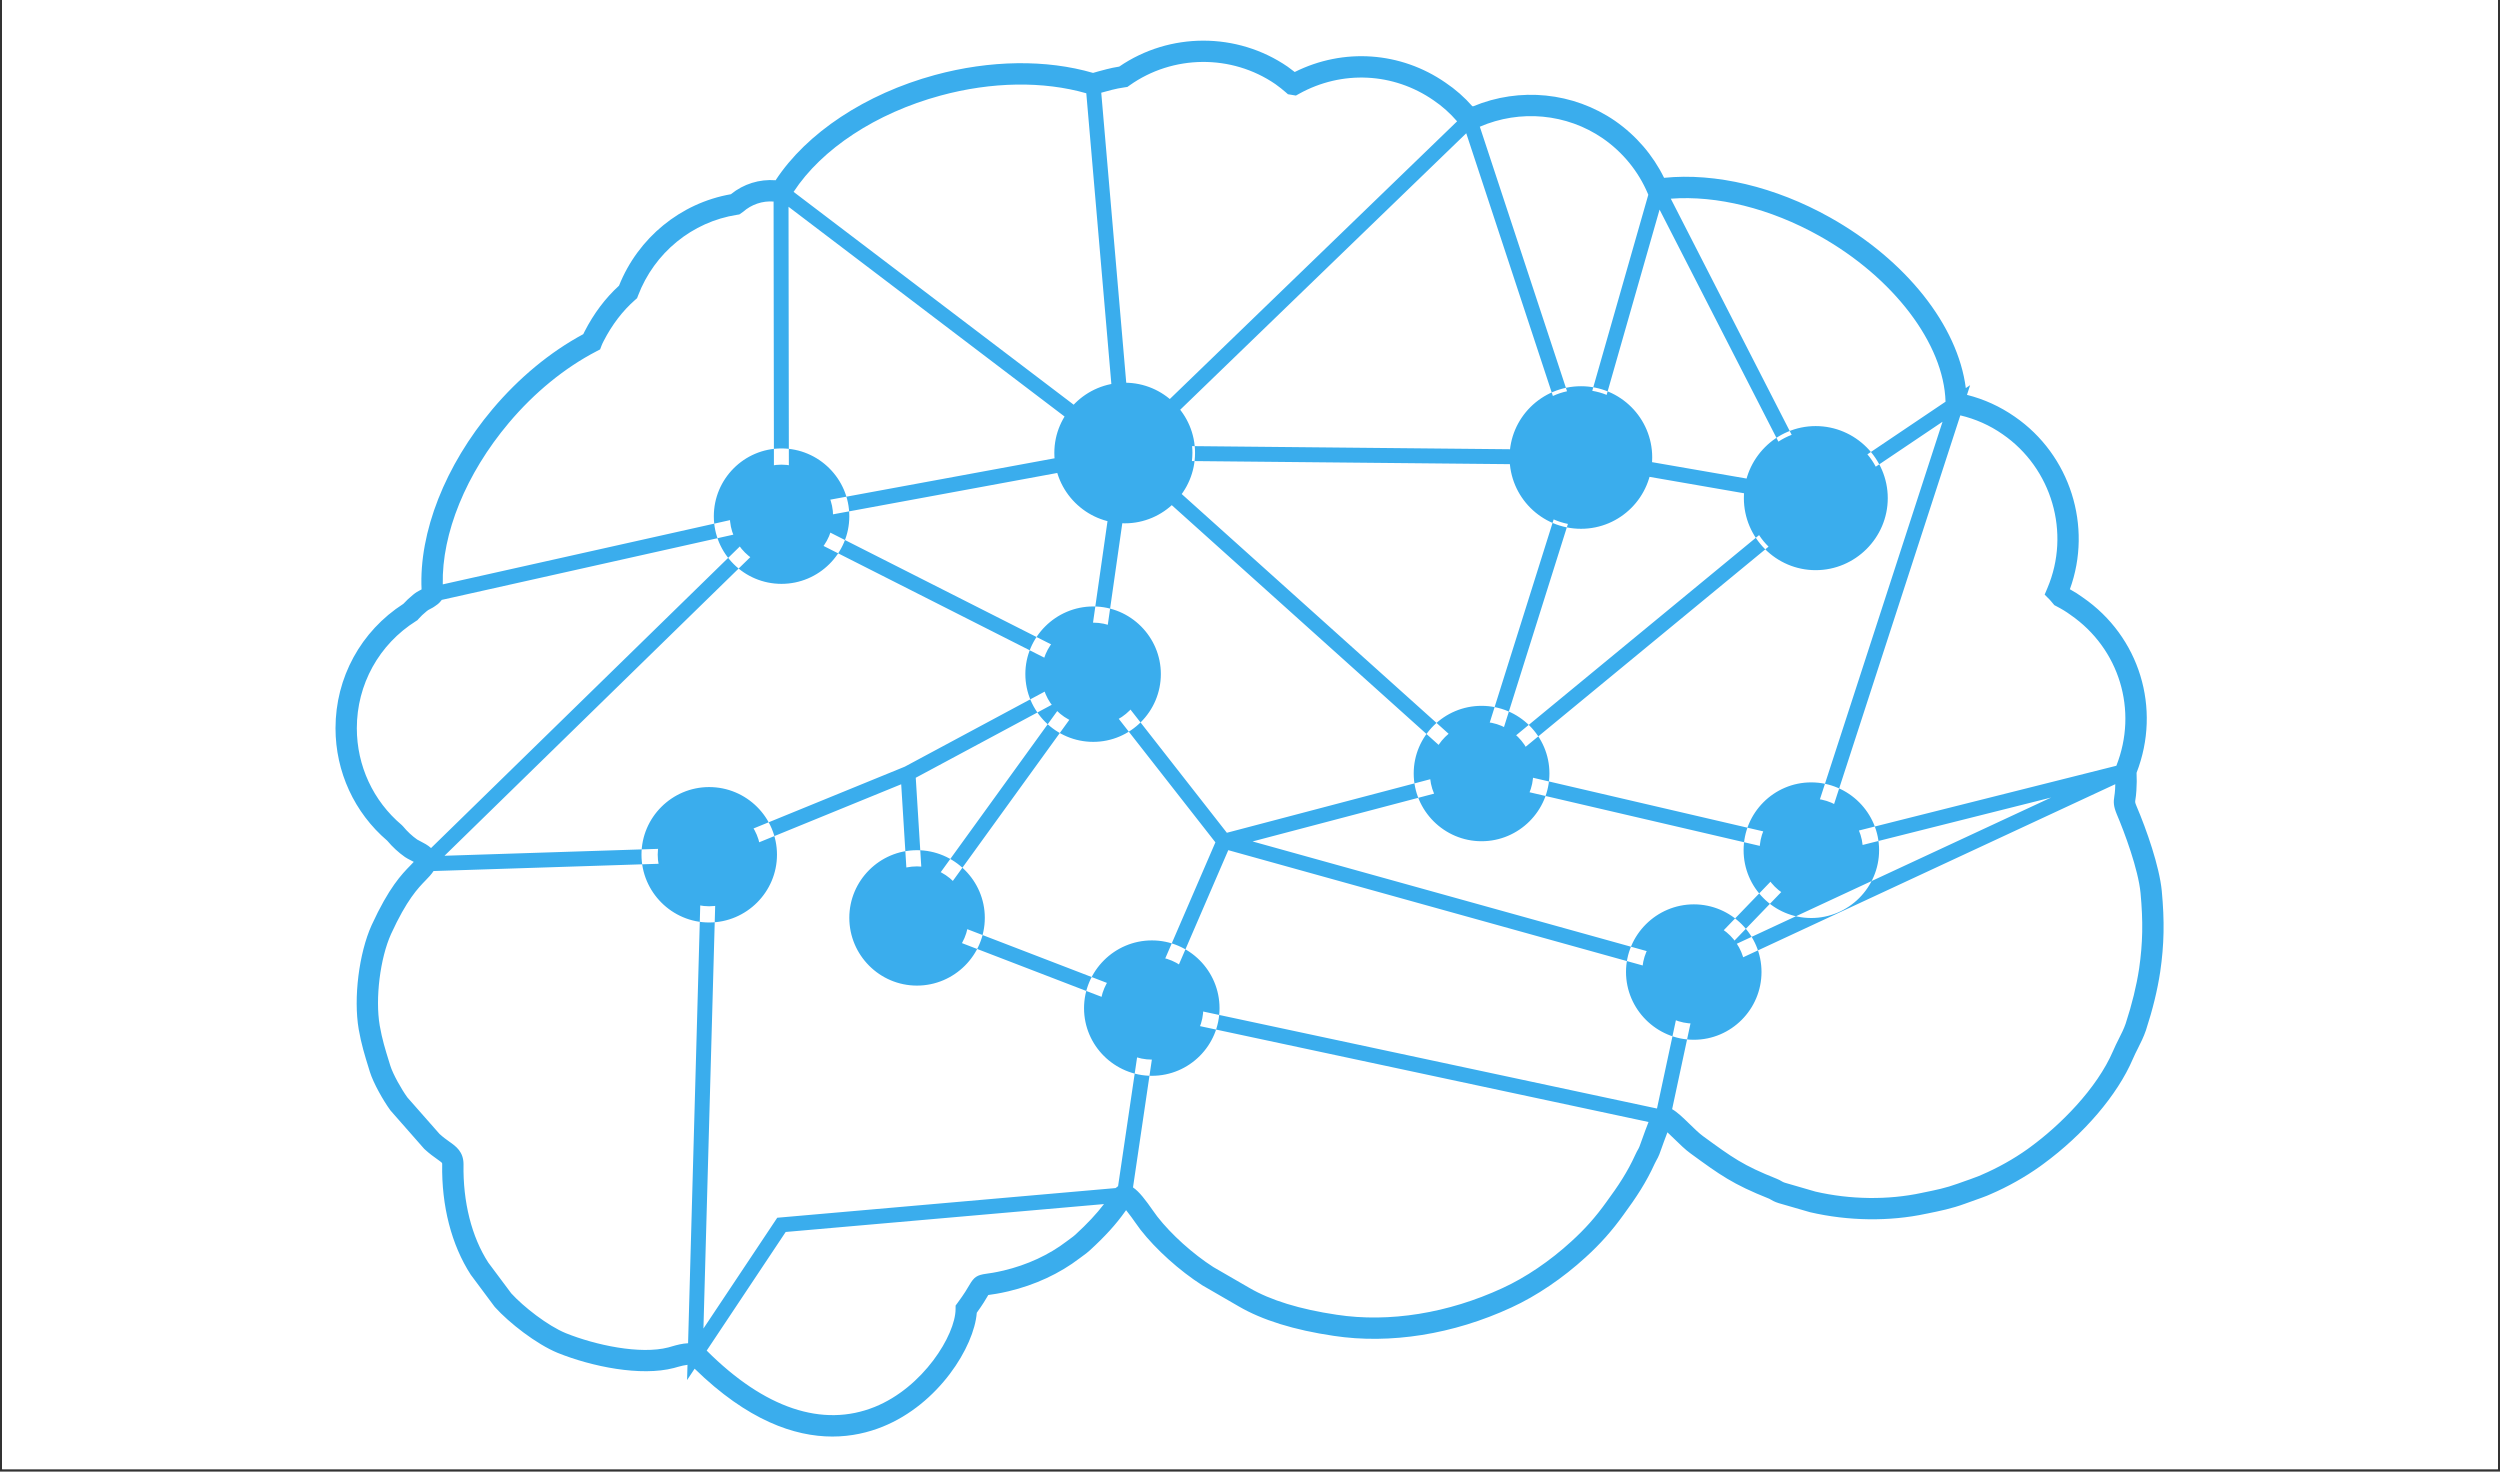 <svg xmlns="http://www.w3.org/2000/svg" xmlns:xlink="http://www.w3.org/1999/xlink" width="1004" zoomAndPan="magnify" viewBox="0 0 753 443.25" height="591" preserveAspectRatio="xMidYMid meet" version="1.0"><rect x="0" y="0" width="753" height="443.25" fill="#333333" stroke="none"/><defs><clipPath id="02bbeaa96c"><path d="M 0.637 0 L 752.363 0 L 752.363 442.5 L 0.637 442.5 Z M 0.637 0 " clip-rule="nonzero"/></clipPath><clipPath id="4dcd12e495"><path d="M 101.004 12 L 652 12 L 652 432.66 L 101.004 432.66 Z M 101.004 12 " clip-rule="nonzero"/></clipPath></defs><g clip-path="url(#02bbeaa96c)"><path fill="#ffffff" d="M 0.637 0 L 752.363 0 L 752.363 449.988 L 0.637 449.988 Z M 0.637 0 " fill-opacity="1" fill-rule="nonzero"/><path fill="#ffffff" d="M 0.637 0 L 752.363 0 L 752.363 442.5 L 0.637 442.5 Z M 0.637 0 " fill-opacity="1" fill-rule="nonzero"/><path fill="#ffffff" d="M 0.637 0 L 752.363 0 L 752.363 442.5 L 0.637 442.5 Z M 0.637 0 " fill-opacity="1" fill-rule="nonzero"/></g><path fill="#3aaded" d="M 376.41 393.762 C 376.41 393.957 376.402 394.156 376.398 394.352 C 376.387 394.75 376.355 395.152 376.316 395.543 C 376.355 395.145 376.387 394.75 376.398 394.352 C 376.402 394.156 376.41 393.957 376.41 393.762 " fill-opacity="1" fill-rule="nonzero"/><g clip-path="url(#4dcd12e495)"><path fill="#3aaded" d="M 545.543 271.621 C 554.09 271.621 561.098 264.621 561.098 256.078 C 561.098 247.539 554.09 240.531 545.543 240.531 C 536.992 240.531 529.992 247.539 529.992 256.078 C 529.992 264.621 536.992 271.621 545.543 271.621 Z M 545.543 276.504 C 556.789 276.504 565.984 267.316 565.984 256.078 C 565.984 244.836 556.789 235.652 545.543 235.652 C 534.297 235.652 525.172 244.836 525.172 256.078 C 525.172 267.316 534.297 276.504 545.543 276.504 Z M 510.191 308.297 C 518.746 308.297 525.684 301.363 525.684 292.754 C 525.684 284.211 518.746 277.273 510.191 277.273 C 501.648 277.273 494.641 284.211 494.641 292.754 C 494.641 301.363 501.648 308.297 510.191 308.297 Z M 510.191 313.176 C 521.445 313.176 530.566 303.992 530.566 292.754 C 530.566 281.578 521.445 272.391 510.191 272.391 C 498.949 272.391 489.754 281.578 489.754 292.754 C 489.754 303.992 498.949 313.176 510.191 313.176 Z M 346.949 319.152 C 355.5 319.152 362.438 312.215 362.438 303.672 C 362.438 295.129 355.5 288.129 346.949 288.129 C 338.402 288.129 331.395 295.129 331.395 303.672 C 331.395 312.215 338.402 319.152 346.949 319.152 Z M 346.949 324.035 C 358.195 324.035 367.324 314.914 367.324 303.672 C 367.324 292.43 358.195 283.25 346.949 283.25 C 335.699 283.25 326.512 292.43 326.512 303.672 C 326.512 314.914 335.699 324.035 346.949 324.035 Z M 276.188 291.98 C 284.734 291.98 291.742 285.047 291.742 276.438 C 291.742 267.898 284.734 260.957 276.188 260.957 C 267.641 260.957 260.637 267.898 260.637 276.438 C 260.637 285.047 267.641 291.98 276.188 291.98 Z M 276.188 296.863 C 287.434 296.863 296.625 287.676 296.625 276.438 C 296.625 265.262 287.434 256.078 276.188 256.078 C 264.941 256.078 255.812 265.262 255.812 276.438 C 255.812 287.676 264.941 296.863 276.188 296.863 Z M 213.59 272.969 C 222.199 272.969 229.141 265.969 229.141 257.43 C 229.141 248.887 222.199 241.887 213.59 241.887 C 205.039 241.887 198.102 248.887 198.102 257.43 C 198.102 265.969 205.039 272.969 213.59 272.969 Z M 213.59 277.852 C 224.836 277.852 234.027 268.668 234.027 257.43 C 234.027 246.184 224.836 237.066 213.59 237.066 C 202.406 237.066 193.215 246.184 193.215 257.43 C 193.215 268.668 202.406 277.852 213.59 277.852 Z M 329.277 218.566 C 337.824 218.566 344.762 211.633 344.762 203.023 C 344.762 194.484 337.824 187.543 329.277 187.543 C 320.66 187.543 313.723 194.484 313.723 203.023 C 313.723 211.633 320.66 218.566 329.277 218.566 Z M 329.277 223.449 C 340.52 223.449 349.648 214.266 349.648 203.023 C 349.648 191.852 340.52 182.664 329.277 182.664 C 318.027 182.664 308.836 191.852 308.836 203.023 C 308.836 214.266 318.027 223.449 329.277 223.449 Z M 446.246 248.496 C 454.793 248.496 461.801 241.496 461.801 232.957 C 461.801 224.414 454.793 217.414 446.246 217.414 C 437.695 217.414 430.691 224.414 430.691 232.957 C 430.691 241.496 437.695 248.496 446.246 248.496 Z M 446.246 253.379 C 457.492 253.379 466.688 244.195 466.688 232.957 C 466.688 221.711 457.492 212.598 446.246 212.598 C 435 212.598 425.809 221.711 425.809 232.957 C 425.809 244.195 435 253.379 446.246 253.379 Z M 546.879 171.734 C 558.816 171.734 568.594 161.961 568.594 150.039 C 568.594 138.113 558.816 128.336 546.879 128.336 C 534.945 128.336 525.254 138.113 525.254 150.039 C 525.254 161.961 534.945 171.734 546.879 171.734 Z M 644.73 268.969 C 644.043 261.848 639.91 250.719 637.582 245.266 C 636.543 242.727 636.562 241.59 636.844 239.77 C 636.922 239.273 637.016 238.648 637.066 237.723 C 637.102 237.199 637.109 236.707 637.121 236.199 L 512.16 294.324 L 503.645 334.082 C 505.227 334.984 506.887 336.59 508.828 338.48 C 510.277 339.898 511.777 341.355 512.914 342.18 C 521.965 348.785 525.004 351 535.102 355.027 C 535.75 355.27 536.246 355.562 536.613 355.781 C 536.953 355.98 537.137 356.094 537.59 356.234 L 546.82 358.91 C 557.266 361.328 568.684 361.48 578.801 359.305 L 579.219 359.215 C 583.066 358.434 586.109 357.82 589.621 356.535 C 590.395 356.234 591.234 355.949 592.066 355.664 C 592.906 355.375 593.742 355.094 594.547 354.77 L 595.055 354.582 C 595.852 354.289 596.207 354.164 596.949 353.816 C 601.711 351.777 606.543 349.066 610.648 346.141 L 611.574 345.465 C 620.379 339.02 631.543 328.023 636.492 316.473 C 636.98 315.301 637.574 314.125 638.168 312.938 C 638.969 311.355 639.723 309.863 640.258 308.289 C 642.184 302.375 643.508 296.957 644.301 291.758 C 645.406 284.137 645.531 277.531 644.73 268.969 Z M 507.551 294.352 L 369.957 256.07 L 350.102 302.043 L 499.031 333.879 C 499.055 333.867 499.07 333.855 499.094 333.844 Z M 496.539 337.945 L 348.824 306.375 L 341.258 357.645 C 343.188 358.969 345.039 361.445 347.277 364.633 C 347.785 365.348 348.23 365.992 348.582 366.438 C 352.793 371.832 359.258 377.652 365.461 381.641 L 376.324 387.922 C 382.711 391.652 391.559 394.367 402.625 396.004 C 418.441 398.414 436.168 395.555 452.543 387.98 C 459.512 384.789 466.863 379.805 473.254 373.949 C 477.336 370.242 480.586 366.602 483.797 362.113 C 487.461 357.133 490.184 353.016 492.551 347.82 C 492.867 347.117 493.121 346.664 493.355 346.254 C 493.516 345.973 493.664 345.719 493.832 345.281 C 493.922 345.066 494.098 344.555 494.344 343.867 C 495.285 341.238 495.98 339.336 496.539 337.945 Z M 344.461 305.121 L 274.031 278.02 L 271.441 236.223 L 215.797 258.953 L 211.875 400.152 L 234.105 366.785 L 336.02 357.848 C 336.258 357.645 336.508 357.457 336.766 357.273 Z M 332.52 362.668 L 236.648 371.07 L 212.855 406.801 C 230.285 424.215 247.758 430.094 263.449 423.77 C 278.055 417.875 287.789 402.117 287.82 394.285 L 287.824 393.238 L 288.449 392.391 C 290.457 389.672 291.395 388.055 291.953 387.094 C 293.391 384.617 294.258 384.039 297.113 383.645 C 298.129 383.512 299.664 383.297 302.258 382.695 C 309.387 381.004 315.969 377.961 321.277 373.895 C 321.723 373.547 322.129 373.254 322.504 372.984 C 322.988 372.629 323.414 372.332 323.879 371.902 C 327.539 368.551 330.246 365.641 332.52 362.668 Z M 211.273 259.754 L 130.59 262.355 C 129.902 263.395 129.102 264.234 128.191 265.164 C 125.938 267.48 122.527 270.977 117.793 281.309 C 114.488 288.621 112.98 300.758 114.375 308.914 C 115.102 313.047 116.035 316.059 117.219 319.875 L 117.555 320.965 C 118.363 323.547 120.898 328.059 122.715 330.562 L 132.398 341.559 C 133.516 342.57 134.492 343.262 135.355 343.879 C 137.352 345.289 139.613 346.895 139.613 350.688 C 139.41 362.039 142.059 372.531 147.07 380.289 L 153.988 389.555 C 157.676 393.602 164.949 399.297 170.398 401.543 C 179.352 405.152 192.863 408.047 201.336 405.836 L 202.398 405.531 C 203.859 405.105 205.465 404.668 207.25 404.582 Z M 125.652 252.871 C 125.887 253.031 126.266 253.215 126.664 253.414 C 127.656 253.918 128.852 254.539 129.832 255.43 L 228.145 159.414 L 133.051 180.688 L 132.836 180.969 C 132.188 181.805 131.539 182.227 131.066 182.539 C 130.941 182.613 130.801 182.707 130.637 182.828 L 130.312 183.031 C 129.93 183.242 129.648 183.391 129.41 183.512 C 128.992 183.723 128.93 183.758 128.465 184.133 C 127.516 184.902 126.699 185.68 126.039 186.438 L 125.727 186.797 L 125.32 187.055 C 114.148 194.082 107.477 206.156 107.477 219.336 C 107.477 230.629 112.402 241.25 120.988 248.484 L 121.398 248.902 C 122.656 250.426 124.125 251.801 125.652 252.871 Z M 133.363 176.012 L 233.121 153.699 L 233.004 60.703 C 229.668 60.449 226.359 61.555 223.816 63.805 L 222.688 64.59 L 221.988 64.703 C 208.496 66.797 197.074 76.129 192.172 89.062 L 191.887 89.812 L 191.285 90.34 C 187.531 93.633 184.34 97.809 181.805 102.754 C 181.559 103.242 181.344 103.66 181.188 104.086 L 180.754 105.238 L 179.66 105.809 C 170.082 110.785 160.953 118.242 153.254 127.379 C 140.332 142.73 133.031 160.684 133.363 176.012 Z M 133.883 257.754 L 213.113 255.195 L 272.523 230.922 L 324.41 203.082 L 235.797 158.234 Z M 321.727 209.629 L 275.824 234.258 L 278.047 270.031 Z M 279.723 275.391 L 345.738 300.797 L 366.078 253.711 L 329.344 206.766 Z M 324.027 122.379 C 322.988 123.461 322.074 124.66 321.293 125.949 L 237.504 62.281 L 237.621 152.797 L 318.422 137.895 C 318.535 139.418 318.797 140.898 319.227 142.312 L 242.336 156.496 L 327.492 199.602 L 333.695 156.176 C 335.125 156.543 336.613 156.766 338.148 156.816 L 331.637 202.395 L 369.531 250.832 L 441.645 231.848 L 352.344 151.621 C 353.461 150.613 354.469 149.5 355.344 148.277 L 445.152 228.945 L 467.961 156.441 C 469.324 157.047 470.758 157.508 472.254 157.805 L 450.668 226.402 L 529.836 161.172 C 530.66 162.438 531.621 163.602 532.691 164.648 L 451.188 231.801 L 544.043 253.426 L 585.09 127.027 L 564.977 140.57 C 564.277 139.234 563.43 137.988 562.457 136.848 L 585.996 120.992 C 585.504 103.57 570.336 83.582 548.023 71.07 C 533.219 62.773 517.125 58.789 503.238 59.844 L 539.652 130.969 C 538.242 131.508 536.898 132.191 535.652 133.02 L 499.863 63.133 L 483.918 118.938 C 482.547 118.375 481.094 117.969 479.59 117.715 L 496.469 58.656 L 496.312 58.285 C 493.492 51.617 488.812 45.875 482.781 41.684 C 471.898 34.195 457.852 32.914 445.723 38.168 L 471.992 117.852 C 470.504 118.164 469.082 118.652 467.727 119.273 L 441.633 40.137 L 354.891 123.984 C 353.969 122.793 352.934 121.699 351.777 120.738 L 438.879 36.543 C 436.77 34.109 434.406 31.977 431.793 30.215 C 419.703 21.836 404.203 21.09 391.309 28.238 L 390.332 28.785 L 387.934 28.387 L 387.242 27.777 C 386.359 27 385.43 26.27 384.141 25.332 C 370.961 16.289 353.277 16.438 340.203 25.734 L 339.566 26.188 L 338.797 26.297 C 337.344 26.512 336.109 26.75 334.906 27.062 C 333.426 27.441 332.43 27.715 331.695 27.926 L 339.293 116.09 C 339.121 116.082 338.957 116.059 338.789 116.059 C 337.426 116.059 336.098 116.199 334.809 116.449 L 327.191 28.094 C 314.242 24.383 298.707 24.594 283.266 28.793 C 263.859 34.066 247.504 44.836 239.031 57.793 Z M 541.176 257.371 L 447.77 235.617 L 447.34 236.961 L 445.648 235.438 L 377.273 253.445 L 509.504 290.23 Z M 520.188 285.625 L 617.812 240.215 L 546.715 258.102 Z M 590.449 125.109 L 548.941 252.91 L 637.445 230.648 C 644.023 213.992 638.379 195.352 623.609 185.18 C 622.348 184.25 621.012 183.438 619.324 182.562 L 618.77 182.273 L 617.93 181.273 C 617.762 181.062 617.586 180.844 617.375 180.633 L 615.848 179.098 L 616.688 177.109 C 623.73 160.504 618.047 141.02 603.168 130.781 C 599.262 128.055 594.98 126.184 590.449 125.109 Z M 650.656 292.699 C 649.809 298.273 648.402 304.027 646.355 310.32 C 645.66 312.355 644.77 314.117 643.906 315.832 C 643.375 316.883 642.848 317.918 642.406 318.977 C 637.77 329.82 627.664 341.648 615.375 350.645 L 614.41 351.348 C 609.91 354.559 604.656 357.504 599.574 359.68 C 598.727 360.074 598.281 360.238 597.27 360.613 L 596.852 360.77 C 596.031 361.094 595.098 361.418 594.148 361.738 C 593.395 361.996 592.629 362.262 591.883 362.551 C 587.863 364.023 584.449 364.707 580.496 365.516 L 580.117 365.586 C 569.129 367.953 556.719 367.793 545.203 365.121 L 535.719 362.379 C 534.48 361.984 533.816 361.59 533.328 361.305 C 533.168 361.203 533.016 361.105 532.785 361.016 C 521.867 356.664 518.145 353.945 509.133 347.371 C 507.629 346.285 505.957 344.656 504.34 343.078 C 503.711 342.473 502.938 341.715 502.227 341.055 C 501.531 342.844 500.746 345.043 500.398 346.023 C 500.113 346.824 499.902 347.418 499.812 347.641 C 499.508 348.426 499.242 348.895 498.949 349.418 C 498.793 349.691 498.625 349.988 498.41 350.465 C 495.805 356.18 492.887 360.598 489.008 365.879 C 485.582 370.66 481.953 374.742 477.586 378.695 C 470.73 384.98 462.785 390.355 455.234 393.816 C 437.742 401.914 418.715 404.949 401.676 402.355 C 389.805 400.602 380.18 397.613 373.094 393.473 L 362.113 387.121 C 355.215 382.695 348.141 376.312 343.516 370.391 C 343.121 369.879 342.602 369.148 342.02 368.328 C 341.383 367.418 340.219 365.762 339.176 364.496 L 338.895 364.887 C 336.141 368.781 332.848 372.402 328.23 376.629 C 327.539 377.27 326.891 377.738 326.27 378.188 C 325.949 378.418 325.602 378.672 325.203 378.977 C 319.168 383.605 311.746 387.047 303.73 388.945 C 300.832 389.621 299.047 389.867 297.98 390.008 C 297.867 390.027 297.762 390.039 297.664 390.059 C 297.617 390.133 297.566 390.219 297.516 390.316 C 296.945 391.297 296.027 392.879 294.203 395.406 C 293.434 405.613 282.766 422.898 265.855 429.719 C 261.59 431.441 256.5 432.688 250.703 432.688 C 239.297 432.688 225.156 427.824 209.223 412.25 L 206.945 415.676 L 207.074 411.082 C 206.184 411.191 205.258 411.395 204.191 411.699 C 203.793 411.816 203.391 411.934 202.984 412.039 C 193.027 414.645 178.23 411.629 167.973 407.488 C 161.539 404.844 153.336 398.43 149.117 393.75 L 148.926 393.523 L 141.793 383.945 C 135.973 374.953 132.961 363.18 133.188 350.629 C 133.188 350.406 133.152 350.312 133.152 350.312 C 133.027 350.102 132.223 349.531 131.637 349.113 C 130.637 348.406 129.395 347.523 127.93 346.18 L 127.688 345.938 L 117.609 334.469 C 115.457 331.531 112.477 326.262 111.414 322.875 L 111.078 321.777 C 109.879 317.906 108.84 314.559 108.039 310.008 C 106.434 300.598 108.113 287.117 111.941 278.648 C 117.148 267.289 121.023 263.312 123.594 260.684 C 123.992 260.277 124.336 259.918 124.625 259.594 C 124.316 259.422 123.992 259.258 123.758 259.141 C 123.082 258.801 122.461 258.469 121.996 258.152 C 120.008 256.758 118.219 255.102 116.625 253.207 C 106.723 244.754 101.055 232.43 101.055 219.336 C 101.055 204.094 108.691 190.121 121.504 181.867 C 122.344 180.949 123.316 180.035 124.41 179.145 C 125.336 178.391 125.816 178.133 126.492 177.789 C 126.629 177.715 126.785 177.633 126.977 177.535 C 126.156 160.355 134.055 140.207 148.336 123.246 C 156.305 113.789 165.738 105.996 175.684 100.645 C 175.801 100.398 175.93 100.129 176.074 99.852 C 178.859 94.414 182.348 89.781 186.449 86.047 C 192.211 71.613 205.004 61.152 220.145 58.5 C 223.945 55.398 228.754 53.91 233.617 54.293 C 242.941 40.043 260.684 28.273 281.578 22.594 C 298.23 18.07 315.109 17.855 329.227 21.961 C 330.02 21.727 331.238 21.371 333.301 20.848 C 334.488 20.535 335.742 20.277 337.113 20.059 C 352.316 9.645 372.598 9.625 387.844 20.09 C 388.48 20.547 389.203 21.078 389.969 21.688 C 404.645 14.359 421.887 15.531 435.418 24.918 C 438.379 26.906 441.105 29.305 443.523 32.055 L 443.664 31.926 L 443.699 32.031 C 457.742 26.176 473.883 27.766 486.441 36.402 C 492.801 40.832 497.871 46.723 501.219 53.559 C 516.703 51.984 534.75 56.27 551.164 65.473 C 574.156 78.359 589.699 98.109 592.102 116.887 L 593.402 116.012 L 592.453 118.934 C 597.578 120.223 602.41 122.422 606.832 125.496 C 623.562 137.02 630.336 158.574 623.445 177.48 C 624.926 178.297 626.188 179.098 627.348 179.957 C 644.441 191.73 651.066 213.379 643.531 232.77 C 643.617 234.535 643.605 236.293 643.48 238.117 C 643.418 239.289 643.293 240.098 643.195 240.742 C 643.055 241.668 643.055 241.668 643.512 242.785 C 646.566 249.938 650.41 260.957 651.129 268.359 C 651.98 277.473 651.844 284.523 650.656 292.699 Z M 495.754 143.441 L 526.582 148.793 C 526.68 147.262 526.926 145.781 527.336 144.359 L 496.504 139.012 C 496.418 140.539 496.164 142.023 495.754 143.441 Z M 359 138.871 L 455.863 139.816 C 455.793 139.141 455.758 138.461 455.758 137.77 C 455.758 136.941 455.82 136.125 455.922 135.324 L 359.059 134.371 C 359.125 135.047 359.16 135.73 359.16 136.418 C 359.16 137.25 359.098 138.062 359 138.871 Z M 476.207 159.273 C 488.043 159.273 497.645 149.668 497.645 137.758 C 497.645 125.934 488.043 116.332 476.207 116.332 C 464.289 116.332 454.68 125.934 454.68 137.758 C 454.68 149.668 464.289 159.273 476.207 159.273 Z M 235.375 170.977 C 243.926 170.977 250.93 164.035 250.93 155.496 C 250.93 146.953 243.926 139.953 235.375 139.953 C 226.828 139.953 219.824 146.953 219.824 155.496 C 219.824 164.035 226.828 170.977 235.375 170.977 Z M 235.375 175.859 C 246.625 175.859 255.812 166.734 255.812 155.496 C 255.812 144.258 246.625 135.07 235.375 135.07 C 224.129 135.07 215.004 144.258 215.004 155.496 C 215.004 166.734 224.129 175.859 235.375 175.859 Z M 338.801 157.625 C 327.129 157.625 317.566 148.07 317.566 136.406 C 317.566 124.746 327.129 115.273 338.801 115.273 C 350.469 115.273 359.945 124.746 359.945 136.406 C 359.945 148.07 350.469 157.625 338.801 157.625 " fill-opacity="1" fill-rule="nonzero"/></g></svg>